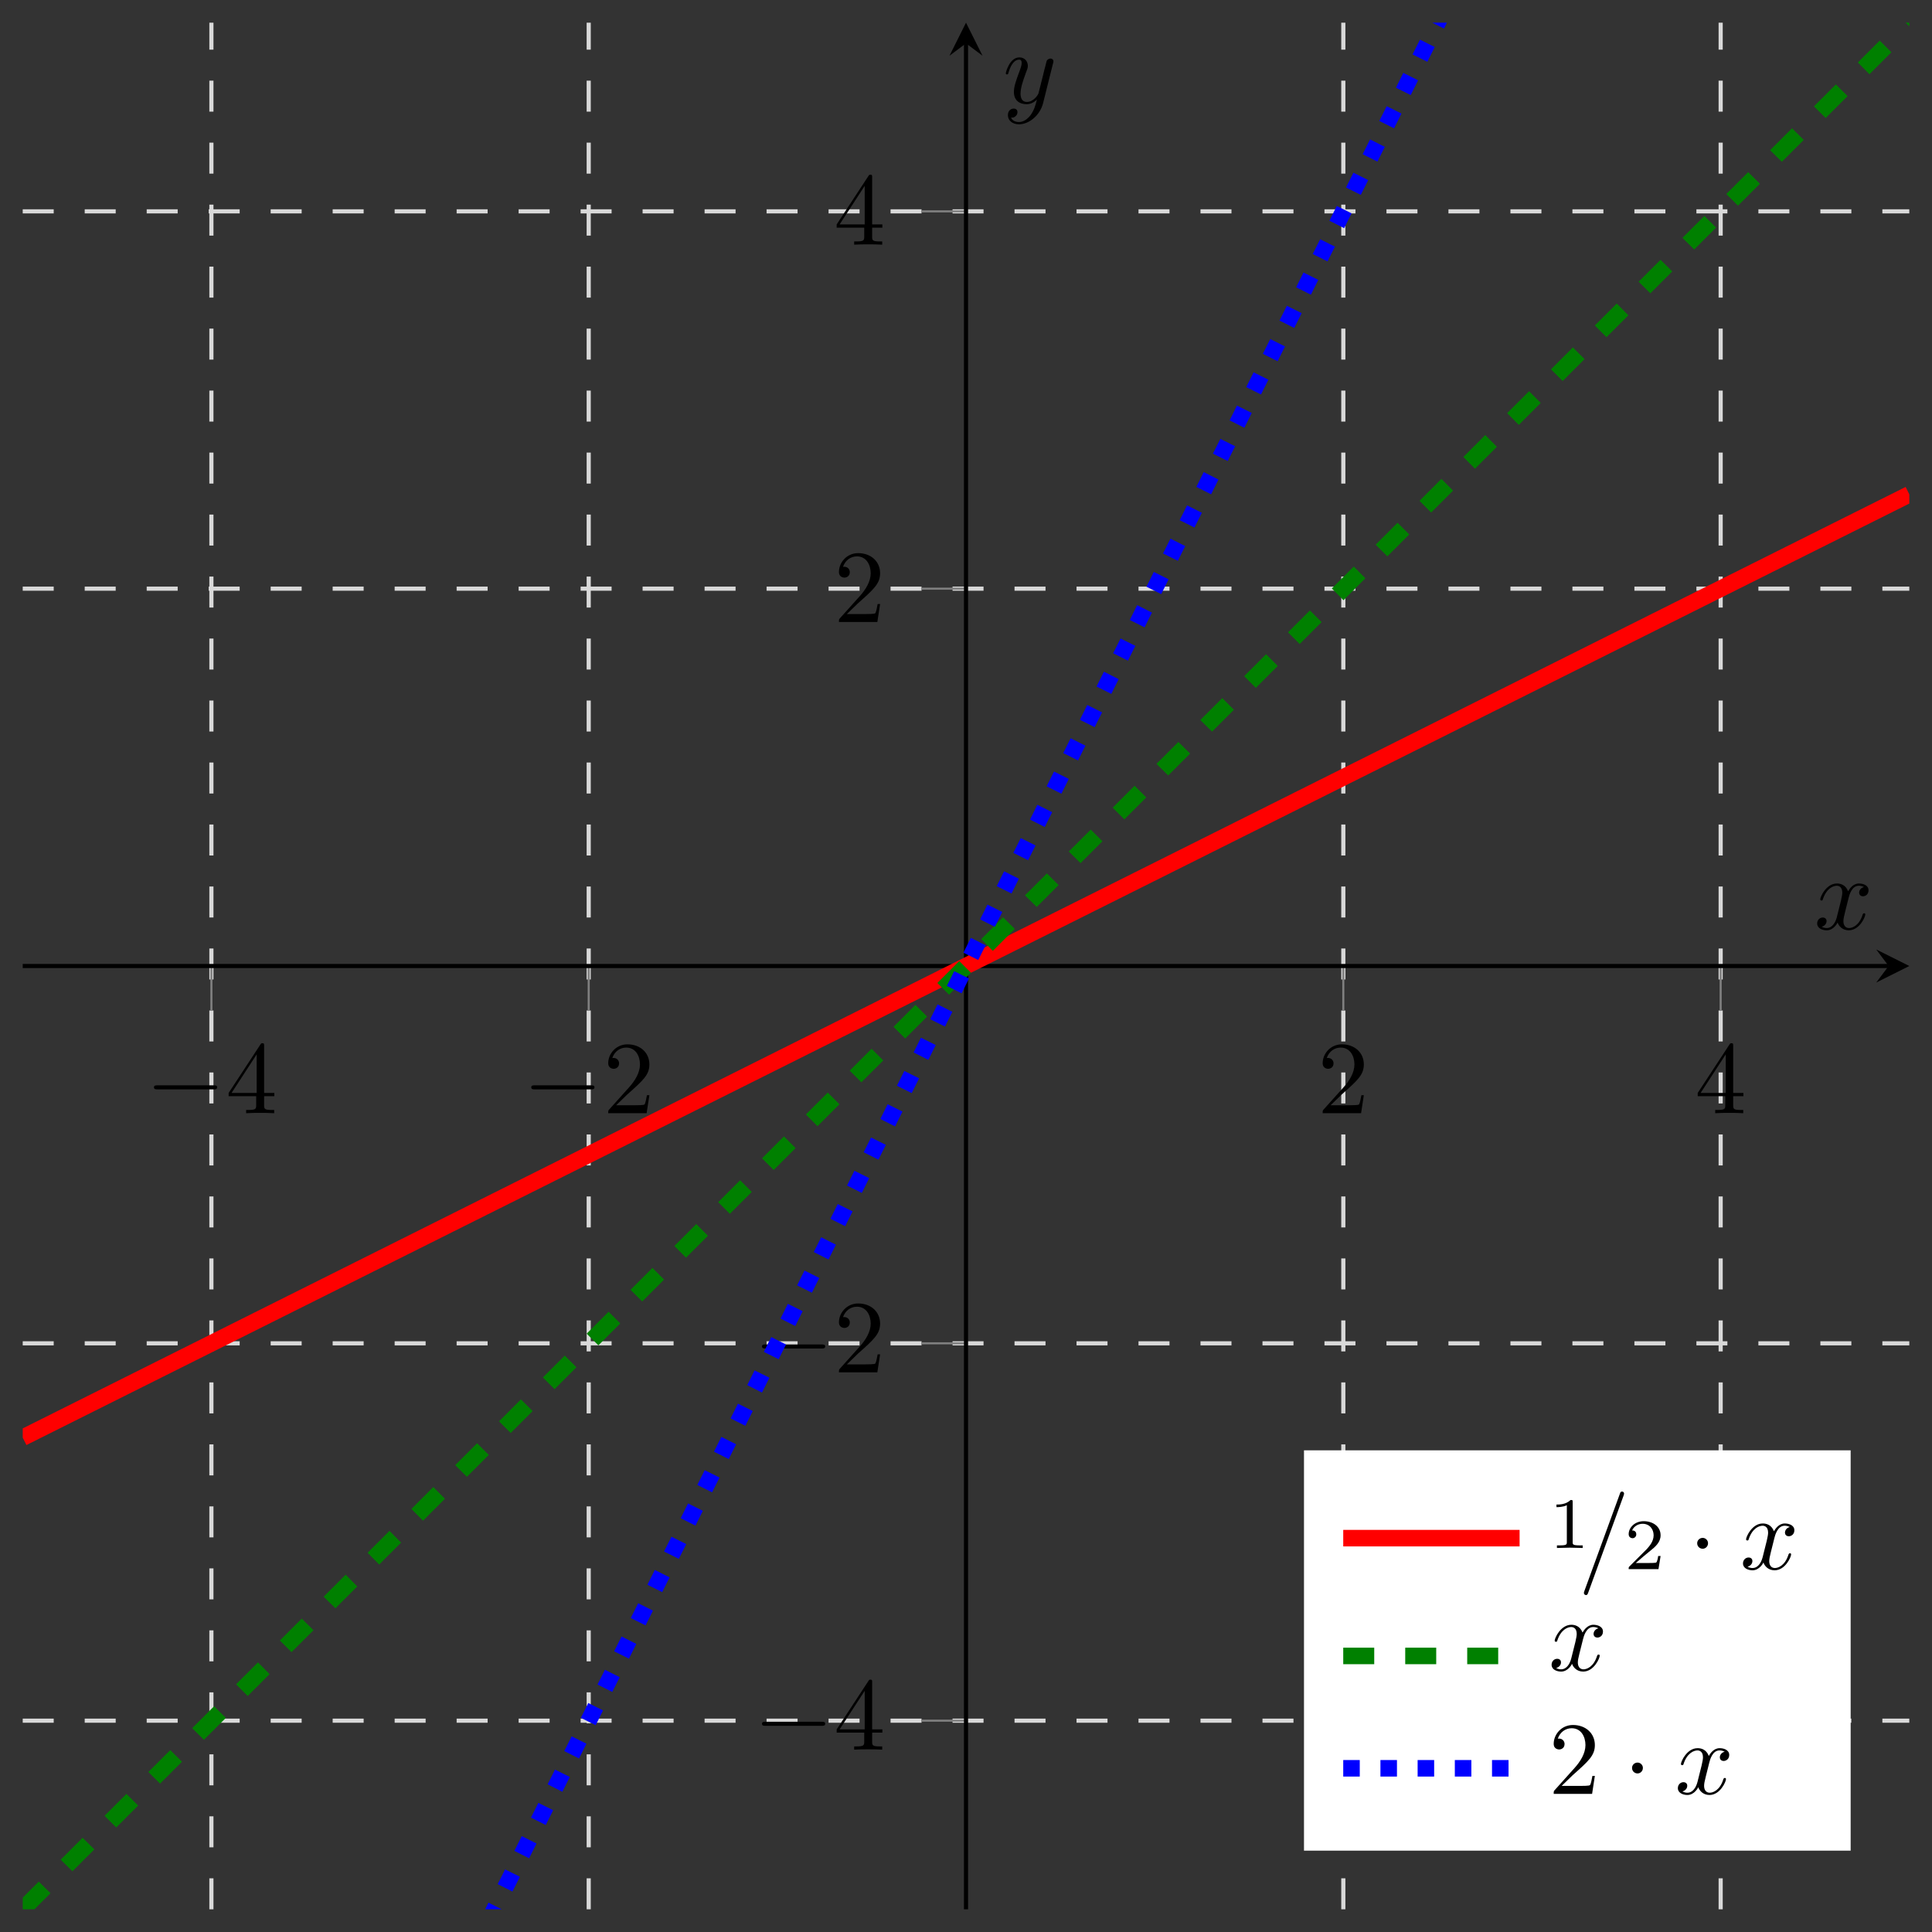 <?xml version="1.0" encoding="UTF-8" standalone="no"?>
<svg
   xmlns:dc="http://purl.org/dc/elements/1.1/"
   xmlns:cc="http://creativecommons.org/ns#"
   xmlns:rdf="http://www.w3.org/1999/02/22-rdf-syntax-ns#"
   xmlns:svg="http://www.w3.org/2000/svg"
   xmlns="http://www.w3.org/2000/svg"
   xmlns:xlink="http://www.w3.org/1999/xlink"
   id="svg178"
   version="1.1"
   viewBox="0 0 186.318 186.323"
   height="186.323pt"
   width="186.318pt">
  <rect x="0" y="0" width="186.318" height="186.323" fill="#333333" stroke="none"/>
  <defs
     id="defs49">
    <g
       id="g41">
      <symbol
         id="glyph0-0"
         overflow="visible">
        <path
           id="path2"
           d=""
           style="stroke:none;" />
      </symbol>
      <symbol
         id="glyph0-1"
         overflow="visible">
        <path
           id="path5"
           d="M 6.562 -2.297 C 6.734 -2.297 6.922 -2.297 6.922 -2.5 C 6.922 -2.688 6.734 -2.688 6.562 -2.688 L 1.172 -2.688 C 1 -2.688 0.828 -2.688 0.828 -2.5 C 0.828 -2.297 1 -2.297 1.172 -2.297 Z M 6.562 -2.297 "
           style="stroke:none;" />
      </symbol>
      <symbol
         id="glyph0-2"
         overflow="visible">
        <path
           id="path8"
           d="M 1.906 -2.5 C 1.906 -2.781 1.672 -3.016 1.391 -3.016 C 1.094 -3.016 0.859 -2.781 0.859 -2.5 C 0.859 -2.203 1.094 -1.969 1.391 -1.969 C 1.672 -1.969 1.906 -2.203 1.906 -2.5 Z M 1.906 -2.5 "
           style="stroke:none;" />
      </symbol>
      <symbol
         id="glyph1-0"
         overflow="visible">
        <path
           id="path11"
           d=""
           style="stroke:none;" />
      </symbol>
      <symbol
         id="glyph1-1"
         overflow="visible">
        <path
           id="path14"
           d="M 2.938 -1.641 L 2.938 -0.781 C 2.938 -0.422 2.906 -0.312 2.172 -0.312 L 1.969 -0.312 L 1.969 0 C 2.375 -0.031 2.891 -0.031 3.312 -0.031 C 3.734 -0.031 4.25 -0.031 4.672 0 L 4.672 -0.312 L 4.453 -0.312 C 3.719 -0.312 3.703 -0.422 3.703 -0.781 L 3.703 -1.641 L 4.688 -1.641 L 4.688 -1.953 L 3.703 -1.953 L 3.703 -6.484 C 3.703 -6.688 3.703 -6.75 3.531 -6.75 C 3.453 -6.75 3.422 -6.75 3.344 -6.625 L 0.281 -1.953 L 0.281 -1.641 Z M 2.984 -1.953 L 0.562 -1.953 L 2.984 -5.672 Z M 2.984 -1.953 "
           style="stroke:none;" />
      </symbol>
      <symbol
         id="glyph1-2"
         overflow="visible">
        <path
           id="path17"
           d="M 1.266 -0.766 L 2.328 -1.797 C 3.875 -3.172 4.469 -3.703 4.469 -4.703 C 4.469 -5.844 3.578 -6.641 2.359 -6.641 C 1.234 -6.641 0.5 -5.719 0.5 -4.828 C 0.5 -4.281 1 -4.281 1.031 -4.281 C 1.203 -4.281 1.547 -4.391 1.547 -4.812 C 1.547 -5.062 1.359 -5.328 1.016 -5.328 C 0.938 -5.328 0.922 -5.328 0.891 -5.312 C 1.109 -5.969 1.656 -6.328 2.234 -6.328 C 3.141 -6.328 3.562 -5.516 3.562 -4.703 C 3.562 -3.906 3.078 -3.125 2.516 -2.5 L 0.609 -0.375 C 0.5 -0.266 0.5 -0.234 0.5 0 L 4.203 0 L 4.469 -1.734 L 4.234 -1.734 C 4.172 -1.438 4.109 -1 4 -0.844 C 3.938 -0.766 3.281 -0.766 3.062 -0.766 Z M 1.266 -0.766 "
           style="stroke:none;" />
      </symbol>
      <symbol
         id="glyph2-0"
         overflow="visible">
        <path
           id="path20"
           d=""
           style="stroke:none;" />
      </symbol>
      <symbol
         id="glyph2-1"
         overflow="visible">
        <path
           id="path23"
           d="M 3.328 -3.016 C 3.391 -3.266 3.625 -4.188 4.312 -4.188 C 4.359 -4.188 4.609 -4.188 4.812 -4.062 C 4.531 -4 4.344 -3.766 4.344 -3.516 C 4.344 -3.359 4.453 -3.172 4.719 -3.172 C 4.938 -3.172 5.25 -3.344 5.25 -3.75 C 5.25 -4.266 4.672 -4.406 4.328 -4.406 C 3.75 -4.406 3.406 -3.875 3.281 -3.656 C 3.031 -4.312 2.5 -4.406 2.203 -4.406 C 1.172 -4.406 0.594 -3.125 0.594 -2.875 C 0.594 -2.766 0.703 -2.766 0.719 -2.766 C 0.797 -2.766 0.828 -2.797 0.844 -2.875 C 1.188 -3.938 1.844 -4.188 2.188 -4.188 C 2.375 -4.188 2.719 -4.094 2.719 -3.516 C 2.719 -3.203 2.547 -2.547 2.188 -1.141 C 2.031 -0.531 1.672 -0.109 1.234 -0.109 C 1.172 -0.109 0.953 -0.109 0.734 -0.234 C 0.984 -0.297 1.203 -0.5 1.203 -0.781 C 1.203 -1.047 0.984 -1.125 0.844 -1.125 C 0.531 -1.125 0.297 -0.875 0.297 -0.547 C 0.297 -0.094 0.781 0.109 1.219 0.109 C 1.891 0.109 2.25 -0.594 2.266 -0.641 C 2.391 -0.281 2.75 0.109 3.344 0.109 C 4.375 0.109 4.938 -1.172 4.938 -1.422 C 4.938 -1.531 4.859 -1.531 4.828 -1.531 C 4.734 -1.531 4.719 -1.484 4.688 -1.422 C 4.359 -0.344 3.688 -0.109 3.375 -0.109 C 2.984 -0.109 2.828 -0.422 2.828 -0.766 C 2.828 -0.984 2.875 -1.203 2.984 -1.641 Z M 3.328 -3.016 "
           style="stroke:none;" />
      </symbol>
      <symbol
         id="glyph2-2"
         overflow="visible">
        <path
           id="path26"
           d="M 4.844 -3.797 C 4.891 -3.938 4.891 -3.953 4.891 -4.031 C 4.891 -4.203 4.75 -4.297 4.594 -4.297 C 4.5 -4.297 4.344 -4.234 4.25 -4.094 C 4.234 -4.031 4.141 -3.734 4.109 -3.547 C 4.031 -3.297 3.969 -3.016 3.906 -2.75 L 3.453 -0.953 C 3.422 -0.812 2.984 -0.109 2.328 -0.109 C 1.828 -0.109 1.719 -0.547 1.719 -0.922 C 1.719 -1.375 1.891 -2 2.219 -2.875 C 2.375 -3.281 2.422 -3.391 2.422 -3.594 C 2.422 -4.031 2.109 -4.406 1.609 -4.406 C 0.656 -4.406 0.297 -2.953 0.297 -2.875 C 0.297 -2.766 0.391 -2.766 0.406 -2.766 C 0.516 -2.766 0.516 -2.797 0.562 -2.953 C 0.844 -3.891 1.234 -4.188 1.578 -4.188 C 1.656 -4.188 1.828 -4.188 1.828 -3.875 C 1.828 -3.625 1.719 -3.359 1.656 -3.172 C 1.25 -2.109 1.078 -1.547 1.078 -1.078 C 1.078 -0.188 1.703 0.109 2.297 0.109 C 2.688 0.109 3.016 -0.062 3.297 -0.344 C 3.172 0.172 3.047 0.672 2.656 1.203 C 2.391 1.531 2.016 1.828 1.562 1.828 C 1.422 1.828 0.969 1.797 0.797 1.406 C 0.953 1.406 1.094 1.406 1.219 1.281 C 1.328 1.203 1.422 1.062 1.422 0.875 C 1.422 0.562 1.156 0.531 1.062 0.531 C 0.828 0.531 0.5 0.688 0.5 1.172 C 0.5 1.672 0.938 2.047 1.562 2.047 C 2.578 2.047 3.609 1.141 3.891 0.016 Z M 4.844 -3.797 "
           style="stroke:none;" />
      </symbol>
      <symbol
         id="glyph2-3"
         overflow="visible">
        <path
           id="path29"
           d="M 4.375 -7.094 C 4.422 -7.234 4.422 -7.266 4.422 -7.281 C 4.422 -7.391 4.344 -7.484 4.234 -7.484 C 4.156 -7.484 4.094 -7.453 4.062 -7.391 L 0.594 2.109 C 0.547 2.25 0.547 2.281 0.547 2.297 C 0.547 2.406 0.641 2.5 0.75 2.5 C 0.875 2.5 0.906 2.422 0.969 2.25 Z M 4.375 -7.094 "
           style="stroke:none;" />
      </symbol>
      <symbol
         id="glyph3-0"
         overflow="visible">
        <path
           id="path32"
           d=""
           style="stroke:none;" />
      </symbol>
      <symbol
         id="glyph3-1"
         overflow="visible">
        <path
           id="path35"
           d="M 2.328 -4.438 C 2.328 -4.625 2.328 -4.625 2.125 -4.625 C 1.672 -4.188 1.047 -4.188 0.766 -4.188 L 0.766 -3.938 C 0.922 -3.938 1.391 -3.938 1.766 -4.125 L 1.766 -0.578 C 1.766 -0.344 1.766 -0.25 1.078 -0.25 L 0.812 -0.25 L 0.812 0 C 0.938 0 1.797 -0.031 2.047 -0.031 C 2.266 -0.031 3.141 0 3.297 0 L 3.297 -0.25 L 3.031 -0.25 C 2.328 -0.25 2.328 -0.344 2.328 -0.578 Z M 2.328 -4.438 "
           style="stroke:none;" />
      </symbol>
      <symbol
         id="glyph3-2"
         overflow="visible">
        <path
           id="path38"
           d="M 3.516 -1.266 L 3.281 -1.266 C 3.266 -1.109 3.188 -0.703 3.094 -0.641 C 3.047 -0.594 2.516 -0.594 2.406 -0.594 L 1.125 -0.594 C 1.859 -1.234 2.109 -1.438 2.516 -1.766 C 3.031 -2.172 3.516 -2.609 3.516 -3.266 C 3.516 -4.109 2.781 -4.625 1.891 -4.625 C 1.031 -4.625 0.438 -4.016 0.438 -3.375 C 0.438 -3.031 0.734 -2.984 0.812 -2.984 C 0.969 -2.984 1.172 -3.109 1.172 -3.359 C 1.172 -3.484 1.125 -3.734 0.766 -3.734 C 0.984 -4.219 1.453 -4.375 1.781 -4.375 C 2.484 -4.375 2.844 -3.828 2.844 -3.266 C 2.844 -2.656 2.406 -2.188 2.188 -1.938 L 0.516 -0.266 C 0.438 -0.203 0.438 -0.188 0.438 0 L 3.312 0 Z M 3.516 -1.266 "
           style="stroke:none;" />
      </symbol>
    </g>
    <clipPath
       id="clip1">
      <path
         id="path43"
         d="M 2.191 25 L 184.129 25 L 184.129 162 L 2.191 162 Z M 2.191 25 " />
    </clipPath>
    <clipPath
       id="clip2">
      <path
         id="path46"
         d="M 2.191 2.188 L 184.129 2.188 L 184.129 184.129 L 2.191 184.129 Z M 2.191 2.188 " />
    </clipPath>
  </defs>
  <g
     id="surface1">
    <path
       id="path51"
       transform="matrix(1,0,0,-1,2.192,275.101)"
       d="M 18.195 90.972 L 18.195 272.913 M 54.581 90.972 L 54.581 272.913 M 127.355 90.972 L 127.355 272.913 M 163.745 90.972 L 163.745 272.913 "
       style="fill:none;stroke-width:0.399;stroke-linecap:butt;stroke-linejoin:miter;stroke:rgb(84.999%,84.999%,84.999%);stroke-opacity:1;stroke-dasharray:2.989,2.989;stroke-miterlimit:10;" />
    <path
       id="path53"
       transform="matrix(1,0,0,-1,2.192,275.101)"
       d="M -0.001 109.163 L 181.937 109.163 M -0.001 145.554 L 181.937 145.554 M -0.001 218.331 L 181.937 218.331 M -0.001 254.718 L 181.937 254.718 "
       style="fill:none;stroke-width:0.399;stroke-linecap:butt;stroke-linejoin:miter;stroke:rgb(84.999%,84.999%,84.999%);stroke-opacity:1;stroke-dasharray:2.989,2.989;stroke-miterlimit:10;" />
    <path
       id="path55"
       transform="matrix(1,0,0,-1,2.192,275.101)"
       d="M 18.195 177.691 L 18.195 181.941 M 54.581 177.691 L 54.581 181.941 M 127.355 177.691 L 127.355 181.941 M 163.745 177.691 L 163.745 181.941 "
       style="fill:none;stroke-width:0.199;stroke-linecap:butt;stroke-linejoin:miter;stroke:rgb(50%,50%,50%);stroke-opacity:1;stroke-miterlimit:10;" />
    <path
       id="path57"
       transform="matrix(1,0,0,-1,2.192,275.101)"
       d="M 86.718 109.163 L 90.968 109.163 M 86.718 145.554 L 90.968 145.554 M 86.718 218.331 L 90.968 218.331 M 86.718 254.718 L 90.968 254.718 "
       style="fill:none;stroke-width:0.199;stroke-linecap:butt;stroke-linejoin:miter;stroke:rgb(50%,50%,50%);stroke-opacity:1;stroke-miterlimit:10;" />
    <path
       id="path59"
       transform="matrix(1,0,0,-1,2.192,275.101)"
       d="M -0.001 181.941 L 179.945 181.941 "
       style="fill:none;stroke-width:0.399;stroke-linecap:butt;stroke-linejoin:miter;stroke:rgb(0%,0%,0%);stroke-opacity:1;stroke-miterlimit:10;" />
    <path
       id="path61"
       d="M 184.129 93.16 L 180.941 91.566 L 182.137 93.16 L 180.941 94.754 "
       style=" stroke:none;fill-rule:nonzero;fill:rgb(0%,0%,0%);fill-opacity:1;" />
    <path
       id="path63"
       transform="matrix(1,0,0,-1,2.192,275.101)"
       d="M 90.968 90.972 L 90.968 270.921 "
       style="fill:none;stroke-width:0.399;stroke-linecap:butt;stroke-linejoin:miter;stroke:rgb(0%,0%,0%);stroke-opacity:1;stroke-miterlimit:10;" />
    <path
       id="path65"
       d="M 93.16 2.188 L 91.566 5.375 L 93.16 4.18 L 94.754 5.375 "
       style=" stroke:none;fill-rule:nonzero;fill:rgb(0%,0%,0%);fill-opacity:1;" />
    <g
       id="g69"
       style="fill:rgb(0%,0%,0%);fill-opacity:1;">
      <use
         id="use67"
         y="107.354"
         x="14.02"
         xlink:href="#glyph0-1" />
    </g>
    <g
       id="g73"
       style="fill:rgb(0%,0%,0%);fill-opacity:1;">
      <use
         id="use71"
         y="107.354"
         x="21.769"
         xlink:href="#glyph1-1" />
    </g>
    <g
       id="g77"
       style="fill:rgb(0%,0%,0%);fill-opacity:1;">
      <use
         id="use75"
         y="107.354"
         x="50.407"
         xlink:href="#glyph0-1" />
    </g>
    <g
       id="g81"
       style="fill:rgb(0%,0%,0%);fill-opacity:1;">
      <use
         id="use79"
         y="107.354"
         x="58.156"
         xlink:href="#glyph1-2" />
    </g>
    <g
       id="g85"
       style="fill:rgb(0%,0%,0%);fill-opacity:1;">
      <use
         id="use83"
         y="107.354"
         x="127.056"
         xlink:href="#glyph1-2" />
    </g>
    <g
       id="g89"
       style="fill:rgb(0%,0%,0%);fill-opacity:1;">
      <use
         id="use87"
         y="107.354"
         x="163.443"
         xlink:href="#glyph1-1" />
    </g>
    <g
       id="g93"
       style="fill:rgb(0%,0%,0%);fill-opacity:1;">
      <use
         id="use91"
         y="168.732"
         x="72.658"
         xlink:href="#glyph0-1" />
    </g>
    <g
       id="g97"
       style="fill:rgb(0%,0%,0%);fill-opacity:1;">
      <use
         id="use95"
         y="168.732"
         x="80.406"
         xlink:href="#glyph1-1" />
    </g>
    <g
       id="g101"
       style="fill:rgb(0%,0%,0%);fill-opacity:1;">
      <use
         id="use99"
         y="132.344"
         x="72.658"
         xlink:href="#glyph0-1" />
    </g>
    <g
       id="g105"
       style="fill:rgb(0%,0%,0%);fill-opacity:1;">
      <use
         id="use103"
         y="132.344"
         x="80.406"
         xlink:href="#glyph1-2" />
    </g>
    <g
       id="g109"
       style="fill:rgb(0%,0%,0%);fill-opacity:1;">
      <use
         id="use107"
         y="59.984"
         x="80.406"
         xlink:href="#glyph1-2" />
    </g>
    <g
       id="g113"
       style="fill:rgb(0%,0%,0%);fill-opacity:1;">
      <use
         id="use111"
         y="23.596"
         x="80.406"
         xlink:href="#glyph1-1" />
    </g>
    <g
       id="g117"
       clip-rule="nonzero"
       clip-path="url(#clip1)">
      <path
         id="path115"
         transform="matrix(1,0,0,-1,2.192,275.101)"
         d="M -0.001 136.456 L 0.363 136.64 L 0.73 136.82 L 1.456 137.187 L 1.824 137.367 L 2.187 137.55 L 2.554 137.734 L 2.917 137.913 L 3.281 138.097 L 3.648 138.281 L 4.011 138.46 L 4.374 138.644 L 4.742 138.828 L 5.105 139.007 L 5.468 139.191 L 5.835 139.374 L 6.199 139.554 L 6.562 139.738 L 6.929 139.921 L 7.292 140.101 L 7.656 140.285 L 8.023 140.468 L 8.386 140.648 L 8.749 140.831 L 9.117 141.015 L 9.48 141.195 L 9.843 141.378 L 10.21 141.562 L 10.574 141.742 L 10.937 141.925 L 11.304 142.109 L 11.667 142.288 L 12.031 142.472 L 12.398 142.656 L 12.761 142.835 L 13.124 143.019 L 13.492 143.203 L 13.855 143.382 L 14.218 143.566 L 14.585 143.749 L 14.949 143.929 L 15.312 144.113 L 15.679 144.296 L 16.042 144.476 L 16.406 144.66 L 16.773 144.843 L 17.136 145.023 L 17.499 145.206 L 17.867 145.39 L 18.23 145.57 L 18.593 145.753 L 18.96 145.937 L 19.324 146.117 L 19.687 146.3 L 20.054 146.484 L 20.417 146.667 L 20.781 146.847 L 21.148 147.031 L 21.511 147.214 L 21.874 147.394 L 22.242 147.578 L 22.605 147.761 L 22.968 147.941 L 23.335 148.124 L 23.699 148.308 L 24.062 148.488 L 24.429 148.671 L 24.792 148.855 L 25.156 149.035 L 25.523 149.218 L 25.886 149.402 L 26.249 149.581 L 26.617 149.765 L 26.98 149.949 L 27.347 150.128 L 28.074 150.496 L 28.441 150.675 L 29.167 151.042 L 29.535 151.222 L 30.261 151.589 L 30.628 151.769 L 31.355 152.136 L 31.722 152.316 L 32.449 152.683 L 32.816 152.863 L 33.542 153.23 L 33.91 153.41 L 34.636 153.777 L 35.003 153.956 L 35.73 154.324 L 36.097 154.503 L 36.824 154.871 L 37.191 155.05 L 37.917 155.417 L 38.285 155.597 L 39.011 155.964 L 39.378 156.144 L 40.105 156.511 L 40.472 156.691 L 41.199 157.058 L 41.566 157.238 L 42.292 157.605 L 42.66 157.785 L 43.386 158.152 L 43.753 158.331 L 44.48 158.699 L 44.847 158.878 L 45.574 159.246 L 45.941 159.425 L 46.667 159.792 L 47.035 159.972 L 47.761 160.339 L 48.128 160.519 L 48.855 160.886 L 49.222 161.066 L 49.949 161.433 L 50.316 161.613 L 51.042 161.98 L 51.41 162.16 L 52.136 162.527 L 52.503 162.706 L 52.867 162.89 L 53.234 163.074 L 53.597 163.253 L 53.96 163.437 L 54.328 163.621 L 54.691 163.804 L 55.054 163.984 L 55.421 164.167 L 55.785 164.351 L 56.148 164.531 L 56.515 164.714 L 56.878 164.898 L 57.242 165.078 L 57.609 165.261 L 57.972 165.445 L 58.335 165.624 L 58.703 165.808 L 59.066 165.992 L 59.429 166.171 L 59.796 166.355 L 60.16 166.538 L 60.523 166.718 L 60.89 166.902 L 61.253 167.085 L 61.617 167.265 L 61.984 167.449 L 62.347 167.632 L 62.71 167.812 L 63.078 167.996 L 63.441 168.179 L 63.804 168.359 L 64.171 168.542 L 64.535 168.726 L 64.898 168.906 L 65.265 169.089 L 65.628 169.273 L 65.992 169.453 L 66.359 169.636 L 66.722 169.82 L 67.085 169.999 L 67.453 170.183 L 67.816 170.367 L 68.179 170.546 L 68.546 170.73 L 68.91 170.913 L 69.273 171.093 L 69.64 171.277 L 70.003 171.46 L 70.367 171.64 L 70.734 171.824 L 71.097 172.007 L 71.46 172.187 L 71.828 172.371 L 72.191 172.554 L 72.554 172.734 L 72.921 172.917 L 73.285 173.101 L 73.648 173.281 L 74.015 173.464 L 74.378 173.648 L 74.742 173.828 L 75.109 174.011 L 75.472 174.195 L 75.835 174.374 L 76.203 174.558 L 76.566 174.742 L 76.929 174.921 L 77.296 175.105 L 77.66 175.288 L 78.027 175.468 L 78.753 175.835 L 79.121 176.015 L 79.847 176.382 L 80.214 176.562 L 80.941 176.929 L 81.308 177.109 L 82.035 177.476 L 82.402 177.656 L 83.128 178.023 L 83.496 178.203 L 84.222 178.57 L 84.589 178.749 L 85.316 179.117 L 85.683 179.296 L 86.41 179.663 L 86.777 179.843 L 87.503 180.21 L 87.871 180.39 L 88.597 180.757 L 88.964 180.941 L 89.328 181.121 L 89.691 181.304 L 90.058 181.488 L 90.421 181.667 L 90.785 181.851 L 91.152 182.035 L 91.515 182.214 L 91.878 182.398 L 92.246 182.581 L 92.609 182.761 L 92.972 182.945 L 93.339 183.128 L 93.703 183.308 L 94.066 183.492 L 94.433 183.675 L 94.796 183.855 L 95.16 184.038 L 95.527 184.222 L 95.89 184.402 L 96.253 184.585 L 96.621 184.769 L 96.984 184.949 L 97.347 185.132 L 97.714 185.316 L 98.078 185.496 L 98.441 185.679 L 98.808 185.863 L 99.171 186.042 L 99.535 186.226 L 99.902 186.41 L 100.265 186.589 L 100.628 186.773 L 100.996 186.956 L 101.359 187.136 L 101.722 187.32 L 102.089 187.503 L 102.453 187.683 L 102.816 187.867 L 103.183 188.05 L 103.546 188.23 L 103.913 188.413 L 104.277 188.597 L 104.64 188.777 L 105.007 188.96 L 105.371 189.144 L 105.734 189.324 L 106.101 189.507 L 106.464 189.691 L 106.828 189.871 L 107.195 190.054 L 107.558 190.238 L 107.921 190.417 L 108.288 190.601 L 108.652 190.785 L 109.015 190.964 L 109.382 191.148 L 109.746 191.331 L 110.109 191.511 L 110.476 191.695 L 110.839 191.878 L 111.203 192.058 L 111.57 192.242 L 111.933 192.425 L 112.296 192.605 L 112.663 192.788 L 113.027 192.972 L 113.39 193.152 L 113.757 193.335 L 114.121 193.519 L 114.484 193.699 L 114.851 193.882 L 115.214 194.066 L 115.578 194.246 L 115.945 194.429 L 116.308 194.613 L 116.671 194.792 L 117.038 194.976 L 117.402 195.16 L 117.765 195.339 L 118.132 195.523 L 118.496 195.706 L 118.859 195.886 L 119.226 196.07 L 119.589 196.253 L 119.953 196.433 L 120.32 196.617 L 120.683 196.8 L 121.046 196.98 L 121.413 197.163 L 121.777 197.347 L 122.14 197.527 L 122.507 197.71 L 123.234 198.078 L 123.601 198.257 L 124.328 198.624 L 124.695 198.804 L 125.421 199.171 L 125.788 199.351 L 126.515 199.718 L 126.882 199.898 L 127.609 200.265 L 127.976 200.445 L 128.703 200.812 L 129.07 200.992 L 129.433 201.175 L 129.8 201.359 L 130.163 201.538 L 130.527 201.722 L 130.894 201.906 L 131.257 202.085 L 131.62 202.269 L 131.988 202.453 L 132.351 202.632 L 132.714 202.816 L 133.081 202.999 L 133.445 203.179 L 133.808 203.363 L 134.175 203.546 L 134.538 203.726 L 134.902 203.91 L 135.269 204.093 L 135.632 204.273 L 135.995 204.456 L 136.363 204.64 L 136.726 204.82 L 137.089 205.003 L 137.456 205.187 L 137.82 205.367 L 138.183 205.55 L 138.55 205.734 L 138.913 205.913 L 139.277 206.097 L 139.644 206.281 L 140.007 206.46 L 140.37 206.644 L 140.738 206.828 L 141.101 207.007 L 141.464 207.191 L 141.831 207.374 L 142.195 207.554 L 142.558 207.738 L 142.925 207.921 L 143.288 208.101 L 143.652 208.285 L 144.019 208.468 L 144.382 208.648 L 144.745 208.831 L 145.113 209.015 L 145.476 209.195 L 145.839 209.378 L 146.206 209.562 L 146.57 209.742 L 146.933 209.925 L 147.3 210.109 L 147.663 210.288 L 148.027 210.472 L 148.394 210.656 L 148.757 210.835 L 149.12 211.019 L 149.488 211.203 L 149.851 211.382 L 150.214 211.566 L 150.581 211.749 L 150.945 211.929 L 151.308 212.113 L 151.675 212.296 L 152.038 212.476 L 152.402 212.66 L 152.769 212.843 L 153.132 213.023 L 153.495 213.206 L 153.863 213.39 L 154.226 213.57 L 154.593 213.753 L 154.956 213.937 L 155.32 214.117 L 155.687 214.3 L 156.05 214.484 L 156.413 214.663 L 156.781 214.847 L 157.507 215.214 L 157.874 215.394 L 158.601 215.761 L 158.968 215.941 L 159.695 216.308 L 160.062 216.488 L 160.788 216.855 L 161.156 217.035 L 161.882 217.402 L 162.249 217.581 L 162.976 217.949 L 163.343 218.128 L 164.07 218.496 L 164.437 218.675 L 165.163 219.042 L 165.531 219.222 L 166.257 219.589 L 166.624 219.769 L 167.351 220.136 L 167.718 220.316 L 168.445 220.683 L 168.812 220.863 L 169.538 221.23 L 169.906 221.41 L 170.632 221.777 L 170.999 221.956 L 171.726 222.324 L 172.093 222.503 L 172.82 222.871 L 173.187 223.05 L 173.913 223.417 L 174.281 223.597 L 175.007 223.964 L 175.374 224.144 L 176.101 224.511 L 176.468 224.691 L 177.195 225.058 L 177.562 225.238 L 178.288 225.605 L 178.656 225.785 L 179.382 226.152 L 179.749 226.331 L 180.113 226.515 L 180.48 226.699 L 180.843 226.878 L 181.206 227.062 L 181.574 227.246 L 181.937 227.425 "
         style="fill:none;stroke-width:1.594;stroke-linecap:butt;stroke-linejoin:miter;stroke:rgb(100%,0%,0%);stroke-opacity:1;stroke-miterlimit:10;" />
    </g>
    <g
       id="g123"
       clip-rule="nonzero"
       clip-path="url(#clip2)">
      <path
         id="path119"
         transform="matrix(1,0,0,-1,2.192,275.101)"
         d="M -0.001 90.972 L 0.363 91.335 L 0.73 91.699 L 1.093 92.066 L 1.456 92.429 L 1.824 92.792 L 2.187 93.16 L 2.554 93.523 L 2.917 93.886 L 3.281 94.253 L 3.648 94.617 L 4.011 94.98 L 4.374 95.347 L 4.742 95.71 L 5.105 96.074 L 5.468 96.441 L 5.835 96.804 L 6.199 97.167 L 6.562 97.535 L 6.929 97.898 L 7.292 98.265 L 7.656 98.628 L 8.023 98.992 L 8.386 99.359 L 8.749 99.722 L 9.117 100.085 L 9.48 100.453 L 9.843 100.816 L 10.21 101.179 L 10.574 101.546 L 10.937 101.91 L 11.304 102.273 L 11.667 102.64 L 12.031 103.003 L 12.398 103.367 L 12.761 103.734 L 13.124 104.097 L 13.492 104.46 L 13.855 104.828 L 14.218 105.191 L 14.585 105.554 L 14.949 105.921 L 15.312 106.285 L 15.679 106.648 L 16.042 107.015 L 16.406 107.378 L 16.773 107.742 L 17.136 108.109 L 17.499 108.472 L 17.867 108.835 L 18.23 109.203 L 18.593 109.566 L 18.96 109.929 L 19.324 110.296 L 19.687 110.66 L 20.054 111.023 L 20.417 111.39 L 20.781 111.753 L 21.148 112.117 L 21.511 112.484 L 21.874 112.847 L 22.242 113.21 L 22.605 113.578 L 22.968 113.941 L 23.335 114.304 L 23.699 114.671 L 26.98 117.953 L 27.347 118.316 L 27.71 118.683 L 28.074 119.046 L 28.441 119.41 L 28.804 119.777 L 29.167 120.14 L 29.535 120.503 L 29.898 120.871 L 30.261 121.234 L 30.628 121.597 L 30.992 121.964 L 31.355 122.328 L 31.722 122.691 L 32.085 123.058 L 32.449 123.421 L 32.816 123.785 L 33.179 124.152 L 33.542 124.515 L 33.91 124.878 L 34.273 125.246 L 34.636 125.609 L 35.003 125.972 L 35.367 126.339 L 35.73 126.703 L 36.097 127.066 L 36.46 127.433 L 36.824 127.796 L 37.191 128.16 L 37.554 128.527 L 37.917 128.89 L 38.285 129.253 L 38.648 129.621 L 39.011 129.984 L 39.378 130.347 L 39.742 130.714 L 40.105 131.078 L 40.472 131.441 L 40.835 131.808 L 52.867 143.839 L 53.234 144.203 L 53.597 144.57 L 53.96 144.933 L 54.328 145.296 L 54.691 145.663 L 55.054 146.027 L 55.421 146.39 L 55.785 146.757 L 56.148 147.121 L 56.515 147.484 L 56.878 147.851 L 57.242 148.214 L 57.609 148.578 L 57.972 148.945 L 75.472 166.445 L 75.835 166.812 L 76.203 167.175 L 76.566 167.538 L 76.929 167.906 L 77.296 168.269 L 92.609 183.581 L 92.972 183.949 L 93.339 184.312 L 93.703 184.675 L 94.066 185.042 L 94.433 185.406 L 94.796 185.769 L 95.16 186.136 L 95.527 186.499 L 95.89 186.863 L 96.253 187.23 L 96.621 187.593 L 96.984 187.956 L 97.347 188.324 L 97.714 188.687 L 98.078 189.05 L 98.441 189.417 L 98.808 189.781 L 99.171 190.144 L 99.535 190.511 L 99.902 190.874 L 100.265 191.238 L 100.628 191.605 L 100.996 191.968 L 101.359 192.331 L 101.722 192.699 L 102.089 193.062 L 102.453 193.425 L 102.816 193.792 L 103.183 194.156 L 109.746 200.718 L 110.109 201.085 L 110.476 201.449 L 110.839 201.812 L 111.203 202.179 L 111.57 202.542 L 111.933 202.906 L 112.296 203.273 L 112.663 203.636 L 113.027 203.999 L 113.39 204.367 L 113.757 204.73 L 114.121 205.093 L 114.484 205.46 L 114.851 205.824 L 115.214 206.187 L 115.578 206.554 L 115.945 206.917 L 116.308 207.281 L 116.671 207.648 L 117.038 208.011 L 117.402 208.374 L 117.765 208.742 L 118.132 209.105 L 118.496 209.468 L 118.859 209.835 L 119.226 210.199 L 119.589 210.562 L 119.953 210.929 L 120.32 211.292 L 120.683 211.656 L 121.046 212.023 L 121.413 212.386 L 121.777 212.749 L 122.14 213.117 L 122.507 213.48 L 122.871 213.843 L 123.234 214.21 L 123.601 214.574 L 123.964 214.937 L 124.328 215.304 L 124.695 215.667 L 125.058 216.031 L 125.421 216.398 L 125.788 216.761 L 126.152 217.124 L 126.515 217.492 L 126.882 217.855 L 127.246 218.222 L 127.609 218.585 L 127.976 218.949 L 128.339 219.316 L 128.703 219.679 L 129.07 220.042 L 129.433 220.41 L 129.8 220.773 L 130.163 221.136 L 130.527 221.503 L 130.894 221.867 L 131.257 222.23 L 131.62 222.597 L 131.988 222.96 L 132.351 223.324 L 132.714 223.691 L 133.081 224.054 L 133.445 224.417 L 133.808 224.785 L 134.175 225.148 L 134.538 225.511 L 134.902 225.878 L 135.269 226.242 L 135.632 226.605 L 135.995 226.972 L 136.363 227.335 L 136.726 227.699 L 137.089 228.066 L 137.456 228.429 L 137.82 228.792 L 138.183 229.16 L 138.55 229.523 L 138.913 229.886 L 139.277 230.253 L 139.644 230.617 L 140.007 230.98 L 140.37 231.347 L 140.738 231.71 L 141.101 232.074 L 141.464 232.441 L 141.831 232.804 L 142.195 233.167 L 142.558 233.535 L 142.925 233.898 L 143.288 234.261 L 143.652 234.628 L 144.019 234.992 L 144.382 235.359 L 144.745 235.722 L 145.113 236.085 L 145.476 236.453 L 145.839 236.816 L 146.206 237.179 L 146.57 237.546 L 146.933 237.91 L 147.3 238.273 L 147.663 238.64 L 148.027 239.003 L 148.394 239.367 L 148.757 239.734 L 149.12 240.097 L 149.488 240.46 L 149.851 240.828 L 150.214 241.191 L 150.581 241.554 L 150.945 241.921 L 151.308 242.285 L 151.675 242.648 L 152.038 243.015 L 152.402 243.378 L 152.769 243.742 L 153.132 244.109 L 153.495 244.472 L 153.863 244.835 L 154.226 245.203 L 154.593 245.566 L 154.956 245.929 L 155.32 246.296 L 155.687 246.66 L 156.05 247.023 L 156.413 247.39 L 156.781 247.753 L 157.144 248.117 L 157.507 248.484 L 157.874 248.847 L 158.238 249.21 L 158.601 249.578 L 158.968 249.941 L 159.331 250.304 L 159.695 250.671 L 160.062 251.035 L 160.425 251.398 L 160.788 251.765 L 161.156 252.128 L 161.519 252.496 L 161.882 252.859 L 162.249 253.222 L 162.613 253.589 L 162.976 253.953 L 163.343 254.316 L 163.706 254.683 L 164.07 255.046 L 164.437 255.41 L 164.8 255.777 L 165.163 256.14 L 165.531 256.503 L 165.894 256.871 L 166.257 257.234 L 166.624 257.597 L 166.988 257.964 L 167.351 258.328 L 167.718 258.691 L 168.081 259.058 L 168.445 259.421 L 168.812 259.785 L 169.175 260.152 L 169.538 260.515 L 169.906 260.878 L 170.269 261.246 L 170.632 261.609 L 170.999 261.972 L 171.363 262.339 L 171.726 262.703 L 172.093 263.066 L 172.456 263.433 L 172.82 263.796 L 173.187 264.16 L 173.55 264.527 L 173.913 264.89 L 174.281 265.253 L 174.644 265.621 L 175.007 265.984 L 175.374 266.347 L 175.738 266.714 L 176.101 267.078 L 176.468 267.441 L 176.831 267.808 L 177.195 268.171 L 177.562 268.535 L 177.925 268.902 L 180.113 271.089 L 180.48 271.453 L 180.843 271.82 L 181.206 272.183 L 181.574 272.546 L 181.937 272.913 "
         style="fill:none;stroke-width:1.594;stroke-linecap:butt;stroke-linejoin:miter;stroke:rgb(0%,50%,0%);stroke-opacity:1;stroke-dasharray:2.989,2.989;stroke-miterlimit:10;" />
      <path
         id="path121"
         transform="matrix(1,0,0,-1,2.192,275.101)"
         d="M -0.001 -0.001 L 0.363 0.73 L 0.73 1.46 L 1.093 2.187 L 1.456 2.917 L 1.824 3.648 L 2.187 4.374 L 2.554 5.105 L 2.917 5.835 L 3.281 6.562 L 3.648 7.292 L 4.011 8.023 L 4.374 8.749 L 4.742 9.48 L 5.105 10.21 L 5.468 10.937 L 5.835 11.667 L 6.199 12.398 L 6.562 13.124 L 6.929 13.855 L 7.292 14.585 L 7.656 15.312 L 8.023 16.042 L 8.386 16.773 L 8.749 17.499 L 9.117 18.23 L 9.843 19.691 L 10.21 20.417 L 10.937 21.878 L 11.304 22.605 L 12.031 24.066 L 12.398 24.792 L 13.124 26.253 L 13.492 26.98 L 14.218 28.441 L 14.585 29.167 L 15.312 30.628 L 15.679 31.355 L 16.406 32.816 L 16.773 33.542 L 17.499 35.003 L 17.867 35.734 L 18.23 36.46 L 18.593 37.191 L 18.96 37.921 L 19.324 38.648 L 19.687 39.378 L 20.054 40.109 L 20.417 40.835 L 20.781 41.566 L 21.148 42.296 L 21.511 43.023 L 21.874 43.753 L 22.242 44.484 L 22.605 45.21 L 22.968 45.941 L 23.335 46.671 L 23.699 47.398 L 24.062 48.128 L 24.429 48.859 L 24.792 49.585 L 25.156 50.316 L 25.523 51.046 L 25.886 51.773 L 26.249 52.503 L 26.617 53.234 L 26.98 53.964 L 27.347 54.691 L 28.074 56.152 L 28.441 56.878 L 29.167 58.339 L 29.535 59.066 L 30.261 60.527 L 30.628 61.253 L 31.355 62.714 L 31.722 63.441 L 32.449 64.902 L 32.816 65.628 L 33.542 67.089 L 33.91 67.816 L 34.636 69.277 L 35.003 70.003 L 35.73 71.464 L 36.097 72.195 L 36.46 72.921 L 36.824 73.652 L 37.191 74.382 L 37.554 75.109 L 37.917 75.839 L 38.285 76.57 L 38.648 77.296 L 39.011 78.027 L 39.378 78.757 L 39.742 79.484 L 40.105 80.214 L 40.472 80.945 L 40.835 81.671 L 41.199 82.402 L 41.566 83.132 L 41.929 83.859 L 42.292 84.589 L 42.66 85.32 L 43.023 86.046 L 43.386 86.777 L 43.753 87.507 L 44.117 88.238 L 44.48 88.964 L 44.847 89.695 L 45.21 90.425 L 45.574 91.152 L 45.941 91.882 L 46.304 92.613 L 46.667 93.339 L 47.035 94.07 L 47.398 94.8 L 47.761 95.527 L 48.128 96.257 L 48.492 96.988 L 48.855 97.714 L 49.222 98.445 L 49.585 99.175 L 49.949 99.902 L 50.316 100.632 L 50.679 101.363 L 51.042 102.089 L 51.41 102.82 L 51.773 103.55 L 52.136 104.277 L 52.503 105.007 L 52.867 105.738 L 53.234 106.468 L 53.597 107.195 L 53.96 107.925 L 54.328 108.656 L 54.691 109.382 L 55.054 110.113 L 55.421 110.843 L 55.785 111.57 L 56.148 112.3 L 56.515 113.031 L 56.878 113.757 L 57.242 114.488 L 57.609 115.218 L 57.972 115.945 L 58.335 116.675 L 58.703 117.406 L 59.066 118.132 L 59.429 118.863 L 59.796 119.593 L 60.16 120.32 L 60.523 121.05 L 60.89 121.781 L 61.253 122.511 L 61.617 123.238 L 61.984 123.968 L 62.347 124.699 L 62.71 125.425 L 63.078 126.156 L 63.441 126.886 L 63.804 127.613 L 64.171 128.343 L 64.535 129.074 L 64.898 129.8 L 65.265 130.531 L 65.628 131.261 L 65.992 131.988 L 66.359 132.718 L 66.722 133.449 L 67.085 134.175 L 67.453 134.906 L 67.816 135.636 L 68.179 136.363 L 68.546 137.093 L 68.91 137.824 L 69.273 138.55 L 69.64 139.281 L 70.367 140.742 L 70.734 141.468 L 71.46 142.929 L 71.828 143.656 L 72.554 145.117 L 72.921 145.843 L 73.648 147.304 L 74.015 148.031 L 74.742 149.492 L 75.109 150.218 L 75.835 151.679 L 76.203 152.406 L 76.929 153.867 L 77.296 154.593 L 77.66 155.324 L 78.027 156.054 L 78.39 156.785 L 78.753 157.511 L 79.121 158.242 L 79.484 158.972 L 79.847 159.699 L 80.214 160.429 L 80.578 161.16 L 80.941 161.886 L 81.308 162.617 L 81.671 163.347 L 82.035 164.074 L 82.402 164.804 L 82.765 165.535 L 83.128 166.261 L 83.496 166.992 L 83.859 167.722 L 84.222 168.449 L 84.589 169.179 L 84.953 169.91 L 85.316 170.636 L 85.683 171.367 L 86.41 172.828 L 86.777 173.554 L 87.503 175.015 L 87.871 175.742 L 88.597 177.203 L 88.964 177.929 L 89.691 179.39 L 90.058 180.117 L 90.785 181.578 L 91.152 182.304 L 91.878 183.765 L 92.246 184.492 L 92.972 185.953 L 93.339 186.679 L 94.066 188.14 L 94.433 188.867 L 95.16 190.328 L 95.527 191.058 L 95.89 191.785 L 96.253 192.515 L 96.621 193.246 L 96.984 193.972 L 97.347 194.703 L 97.714 195.433 L 98.078 196.16 L 98.441 196.89 L 98.808 197.621 L 99.171 198.347 L 99.535 199.078 L 99.902 199.808 L 100.265 200.535 L 100.628 201.265 L 100.996 201.996 L 101.359 202.722 L 101.722 203.453 L 102.089 204.183 L 102.453 204.91 L 102.816 205.64 L 103.183 206.371 L 103.546 207.101 L 103.913 207.828 L 104.64 209.288 L 105.007 210.015 L 105.734 211.476 L 106.101 212.203 L 106.828 213.663 L 107.195 214.39 L 107.921 215.851 L 108.288 216.578 L 109.015 218.038 L 109.382 218.765 L 110.109 220.226 L 110.476 220.953 L 111.203 222.413 L 111.57 223.14 L 112.296 224.601 L 112.663 225.331 L 113.027 226.058 L 113.39 226.788 L 113.757 227.519 L 114.121 228.246 L 114.484 228.976 L 114.851 229.706 L 115.214 230.433 L 115.578 231.163 L 115.945 231.894 L 116.308 232.621 L 116.671 233.351 L 117.038 234.081 L 117.402 234.808 L 117.765 235.538 L 118.132 236.269 L 118.496 236.996 L 118.859 237.726 L 119.226 238.456 L 119.589 239.183 L 119.953 239.913 L 120.32 240.644 L 120.683 241.374 L 121.046 242.101 L 121.413 242.831 L 121.777 243.562 L 122.14 244.288 L 122.507 245.019 L 122.871 245.749 L 123.234 246.476 L 123.601 247.206 L 123.964 247.937 L 124.328 248.663 L 124.695 249.394 L 125.058 250.124 L 125.421 250.851 L 125.788 251.581 L 126.152 252.312 L 126.515 253.038 L 126.882 253.769 L 127.246 254.499 L 127.609 255.226 L 127.976 255.956 L 128.339 256.687 L 128.703 257.413 L 129.07 258.144 L 129.433 258.874 L 129.8 259.605 L 130.163 260.331 L 130.527 261.062 L 130.894 261.792 L 131.257 262.519 L 131.62 263.249 L 131.988 263.98 L 132.351 264.706 L 132.714 265.437 L 133.081 266.167 L 133.445 266.894 L 133.808 267.624 L 134.175 268.355 L 134.538 269.081 L 134.902 269.812 L 135.269 270.542 L 135.632 271.269 L 135.995 271.999 L 136.363 272.73 L 136.726 273.456 L 137.089 274.187 L 137.456 274.917 L 137.82 275.648 L 138.183 276.374 L 138.55 277.105 L 138.913 277.835 L 139.277 278.562 L 139.644 279.292 L 140.007 280.023 L 140.37 280.749 L 140.738 281.48 L 141.101 282.21 L 141.464 282.937 L 141.831 283.667 L 142.195 284.398 L 142.558 285.124 L 142.925 285.855 L 143.288 286.585 L 143.652 287.312 L 144.019 288.042 L 144.382 288.773 L 144.745 289.499 L 145.113 290.23 L 145.476 290.96 L 145.839 291.687 L 146.206 292.417 L 146.933 293.878 L 147.3 294.605 L 148.027 296.066 L 148.394 296.792 L 149.12 298.253 L 149.488 298.98 L 150.214 300.441 L 150.581 301.167 L 151.308 302.628 L 151.675 303.355 L 152.402 304.816 L 152.769 305.542 L 153.495 307.003 L 153.863 307.73 L 154.226 308.46 L 154.593 309.191 L 154.956 309.921 L 155.32 310.648 L 155.687 311.378 L 156.05 312.109 L 156.413 312.835 L 156.781 313.566 L 157.144 314.296 L 157.507 315.023 L 157.874 315.753 L 158.238 316.484 L 158.601 317.21 L 158.968 317.941 L 159.331 318.671 L 159.695 319.398 L 160.062 320.128 L 160.425 320.859 L 160.788 321.585 L 161.156 322.316 L 161.519 323.046 L 161.882 323.773 L 162.249 324.503 L 162.613 325.234 L 162.976 325.96 L 163.343 326.691 L 164.07 328.152 L 164.437 328.878 L 165.163 330.339 L 165.531 331.066 L 166.257 332.527 L 166.624 333.253 L 167.351 334.714 L 167.718 335.441 L 168.445 336.902 L 168.812 337.628 L 169.538 339.089 L 169.906 339.816 L 170.632 341.277 L 170.999 342.003 L 171.726 343.464 L 172.093 344.195 L 172.456 344.921 L 172.82 345.652 L 173.187 346.382 L 173.55 347.109 L 173.913 347.839 L 174.281 348.57 L 174.644 349.296 L 175.007 350.027 L 175.374 350.757 L 175.738 351.484 L 176.101 352.214 L 176.468 352.945 L 176.831 353.671 L 177.195 354.402 L 177.562 355.132 L 177.925 355.859 L 178.288 356.589 L 178.656 357.32 L 179.019 358.046 L 179.382 358.777 L 179.749 359.507 L 180.113 360.234 L 180.48 360.964 L 181.206 362.425 L 181.574 363.152 L 181.937 363.882 "
         style="fill:none;stroke-width:1.594;stroke-linecap:butt;stroke-linejoin:miter;stroke:rgb(0%,0%,100%);stroke-opacity:1;stroke-dasharray:1.594,1.993;stroke-miterlimit:10;" />
    </g>
    <g
       id="g127"
       style="fill:rgb(0%,0%,0%);fill-opacity:1;">
      <use
         id="use125"
         y="89.608"
         x="174.947"
         xlink:href="#glyph2-1" />
    </g>
    <g
       id="g131"
       style="fill:rgb(0%,0%,0%);fill-opacity:1;">
      <use
         id="use129"
         y="9.941"
         x="96.7"
         xlink:href="#glyph2-2" />
    </g>
    <path
       id="path133"
       d="M 125.754 178.473 L 178.473 178.473 L 178.473 139.867 L 125.754 139.867 Z M 125.754 178.473 "
       style=" stroke:none;fill-rule:nonzero;fill:rgb(100%,100%,100%);fill-opacity:1;" />
    <path
       id="path135"
       transform="matrix(1,0,0,-1,129.538,148.337)"
       d="M 0.001 0.001 L 17.009 0.001 "
       style="fill:none;stroke-width:1.594;stroke-linecap:butt;stroke-linejoin:miter;stroke:rgb(100%,0%,0%);stroke-opacity:1;stroke-miterlimit:10;" />
    <g
       id="g139"
       style="fill:rgb(0%,0%,0%);fill-opacity:1;">
      <use
         id="use137"
         y="149.284"
         x="149.336"
         xlink:href="#glyph3-1" />
    </g>
    <g
       id="g143"
       style="fill:rgb(0%,0%,0%);fill-opacity:1;">
      <use
         id="use141"
         y="151.326"
         x="152.2"
         xlink:href="#glyph2-3" />
    </g>
    <g
       id="g147"
       style="fill:rgb(0%,0%,0%);fill-opacity:1;">
      <use
         id="use145"
         y="151.326"
         x="156.628"
         xlink:href="#glyph3-2" />
    </g>
    <g
       id="g151"
       style="fill:rgb(0%,0%,0%);fill-opacity:1;">
      <use
         id="use149"
         y="151.326"
         x="162.813"
         xlink:href="#glyph0-2" />
    </g>
    <g
       id="g155"
       style="fill:rgb(0%,0%,0%);fill-opacity:1;">
      <use
         id="use153"
         y="151.326"
         x="167.794"
         xlink:href="#glyph2-1" />
    </g>
    <path
       id="path157"
       transform="matrix(1,0,0,-1,129.538,159.697)"
       d="M 0.001 0.002 L 17.009 0.002 "
       style="fill:none;stroke-width:1.594;stroke-linecap:butt;stroke-linejoin:miter;stroke:rgb(0%,50%,0%);stroke-opacity:1;stroke-dasharray:2.989,2.989;stroke-miterlimit:10;" />
    <g
       id="g161"
       style="fill:rgb(0%,0%,0%);fill-opacity:1;">
      <use
         id="use159"
         y="161.095"
         x="149.336"
         xlink:href="#glyph2-1" />
    </g>
    <path
       id="path163"
       transform="matrix(1,0,0,-1,129.538,170.532)"
       d="M 0.001 0.001 L 17.009 0.001 "
       style="fill:none;stroke-width:1.594;stroke-linecap:butt;stroke-linejoin:miter;stroke:rgb(0%,0%,100%);stroke-opacity:1;stroke-dasharray:1.594,1.993;stroke-miterlimit:10;" />
    <g
       id="g167"
       style="fill:rgb(0%,0%,0%);fill-opacity:1;">
      <use
         id="use165"
         y="172.995"
         x="149.336"
         xlink:href="#glyph1-2" />
    </g>
    <g
       id="g171"
       style="fill:rgb(0%,0%,0%);fill-opacity:1;">
      <use
         id="use169"
         y="172.995"
         x="156.531"
         xlink:href="#glyph0-2" />
    </g>
    <g
       id="g175"
       style="fill:rgb(0%,0%,0%);fill-opacity:1;">
      <use
         id="use173"
         y="172.995"
         x="161.512"
         xlink:href="#glyph2-1" />
    </g>
  </g>
</svg>

